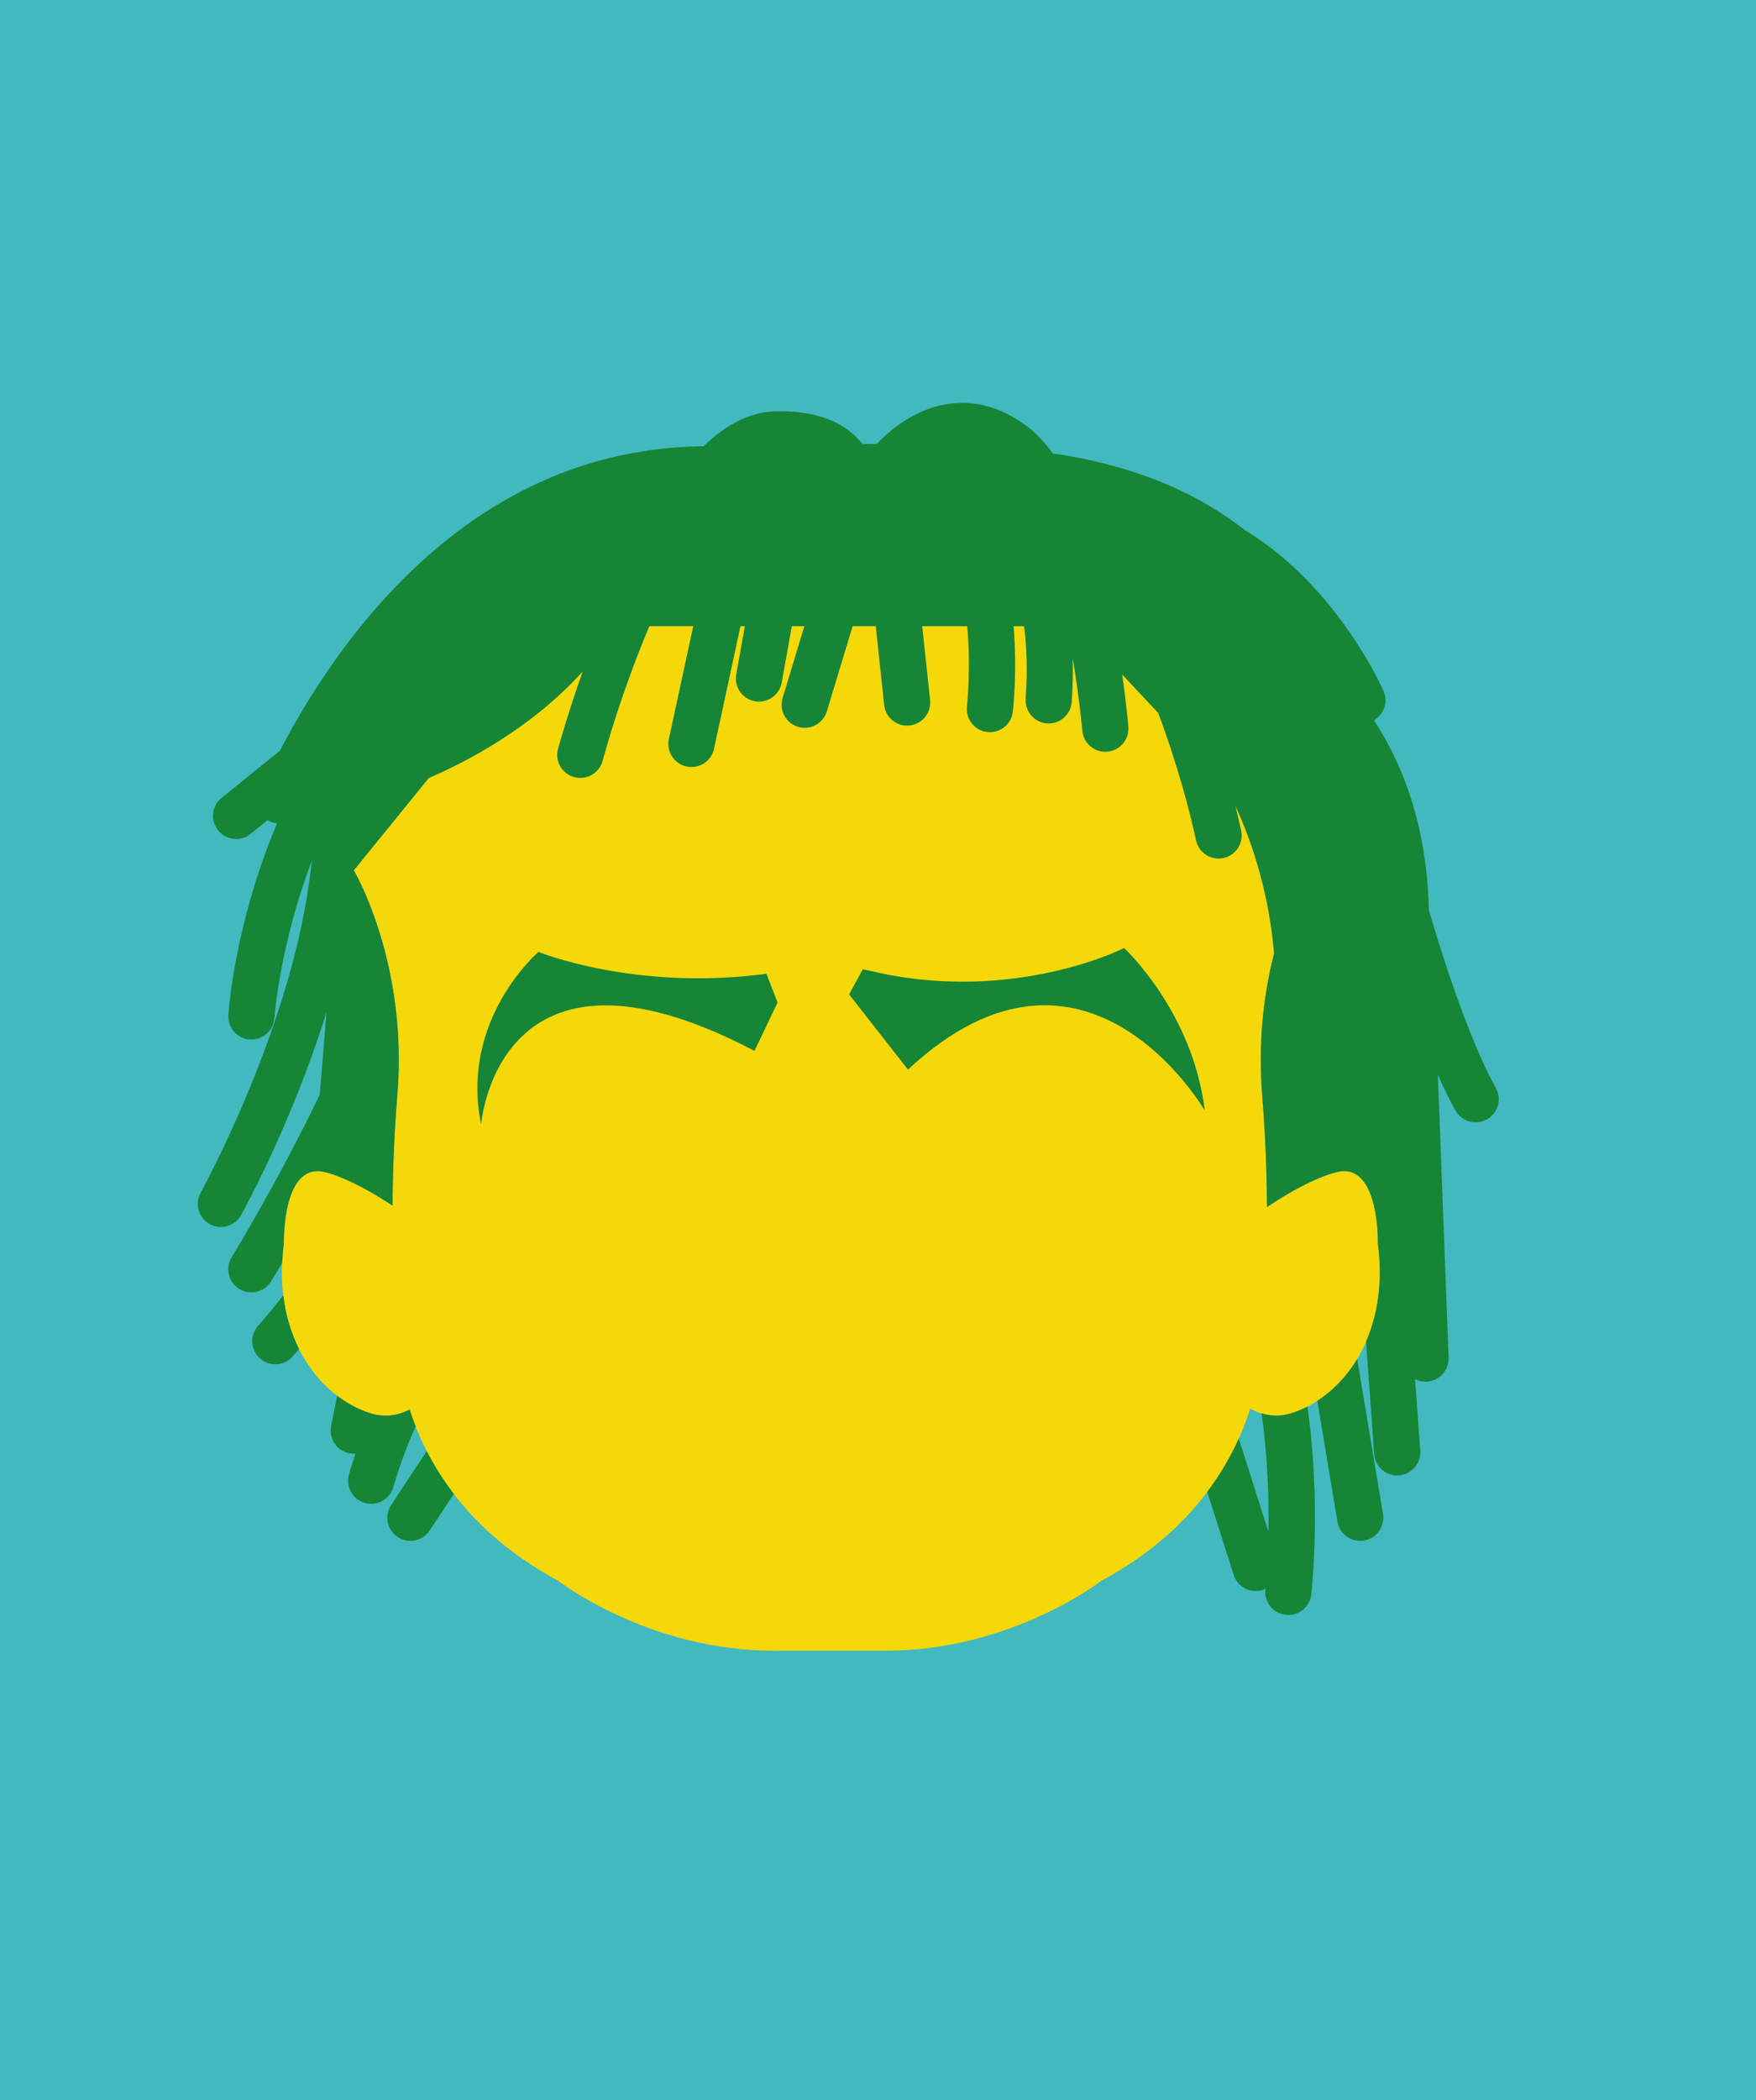 <?xml version="1.0" encoding="utf-8"?>
<!-- Generator: Adobe Illustrator 16.0.0, SVG Export Plug-In . SVG Version: 6.00 Build 0)  -->
<!DOCTYPE svg PUBLIC "-//W3C//DTD SVG 1.1//EN" "http://www.w3.org/Graphics/SVG/1.1/DTD/svg11.dtd">
<svg version="1.1" id="Camada_1" xmlns="http://www.w3.org/2000/svg" xmlns:xlink="http://www.w3.org/1999/xlink" x="0px" y="0px"
	 width="256px" height="306px" viewBox="0 0 256 306" enable-background="new 0 0 256 306" xml:space="preserve">
<rect fill="#41B9BF" width="256" height="306"/>
<g>
	<path fill="#F4D809" d="M200.879,181.229c0,0,0.303-12.084-6.057-10.436c-3.295,0.854-7.151,3.107-10.11,5.081
		c-0.021-4.771-0.207-10.312-0.702-16.351c-1.588-19.375,6.352-32.711,6.352-32.711L157.016,91.24h-76.54l-28.901,35.572
		c0,0,7.939,13.337,6.352,32.711c-0.487,5.947-0.674,11.416-0.701,16.141c-2.914-1.922-6.619-4.047-9.795-4.871
		c-6.356-1.648-6.055,10.436-6.055,10.436c-1.817,13.729,5.449,22.518,12.713,24.715c2.076,0.627,3.977,0.269,5.635-0.562
		c2.486,7.794,8.281,17.753,21.705,24.973c0,0,13.021,10.16,31.442,10.16h16.193c18.422,0,31.443-10.16,31.443-10.16
		c13.504-7.263,19.291-17.302,21.754-25.113c1.721,0.929,3.715,1.365,5.902,0.705C195.43,203.744,202.695,194.958,200.879,181.229z"
		/>
	<path fill="#168536" d="M57.355,216.648c0.756-2.678,1.885-5.813,3.245-8.826c-0.327-0.831-0.626-1.65-0.878-2.443
		c-1.658,0.831-3.559,1.189-5.635,0.562c-1.682-0.51-3.359-1.385-4.93-2.578l-0.885,4.404c-0.366,1.822,0.814,3.598,2.637,3.965
		c0.224,0.045,0.446,0.067,0.668,0.067c0.084,0,0.166-0.021,0.248-0.022c-0.508,1.509-0.83,2.608-0.953,3.049
		c-0.504,1.787,0.539,3.648,2.328,4.15c0.306,0.086,0.611,0.127,0.914,0.127C55.584,219.104,56.937,218.135,57.355,216.648z
		 M37.653,193.141c-1.253,1.377-1.155,3.506,0.219,4.76c0.647,0.586,1.458,0.877,2.269,0.877c0.914,0,1.823-0.367,2.486-1.096
		c0.096-0.104,0.445-0.492,0.979-1.113c-1.137-2.26-1.953-4.877-2.307-7.834C39.176,191.447,37.705,193.084,37.653,193.141z
		 M218.02,158.42c-0.049-0.08-4.354-7.386-9.707-25.819c-0.196-8.586-2.088-18.61-8.011-27.666c1.46-0.844,2.095-2.658,1.403-4.242
		c-0.117-0.271-2.964-6.729-8.7-13.461c-3.522-4.137-7.385-7.471-11.483-9.969c-6.92-5.41-15.967-9.435-28.051-11.197
		c-1.104-1.543-2.309-2.868-3.633-3.87c-3.714-2.813-7.631-3.936-11.658-3.334c-4.826,0.721-8.478,3.833-10.379,5.827h-2.058
		c-2.593-3.267-6.818-4.874-12.623-4.766c-3.606,0.076-7.108,1.766-10.549,5.098c-16.835,0.175-31.919,7.031-44.837,20.413
		c-8.396,8.699-13.84,18.055-16.945,23.967l-8.481,6.852c-1.446,1.168-1.672,3.287-0.502,4.734c0.665,0.822,1.64,1.251,2.62,1.251
		c0.743,0,1.491-0.244,2.114-0.747l2.464-1.991c0.412,0.256,0.879,0.417,1.383,0.474c-6.175,14.613-7.062,27.344-7.101,27.899
		c-0.118,1.854,1.286,3.451,3.14,3.575c0.075,0.006,0.15,0.006,0.223,0.006c1.758,0,3.238-1.364,3.356-3.144
		c0.01-0.118,0.758-10.577,5.472-22.938c-0.033,0.253-0.081,0.514-0.108,0.765c-2.435,22.838-15.972,47.384-16.108,47.628
		c-0.904,1.627-0.32,3.678,1.303,4.578c0.52,0.29,1.081,0.428,1.635,0.428c1.182,0,2.33-0.623,2.944-1.729
		c0.415-0.744,7.475-13.546,12.454-29.581l-0.979,12.043c-6.248,12.932-12.723,23.477-12.835,23.658
		c-0.978,1.584-0.487,3.658,1.095,4.635c0.553,0.342,1.162,0.502,1.768,0.502c1.127,0,2.23-0.566,2.865-1.599
		c0.129-0.209,0.717-1.163,1.625-2.702c0.043-0.9,0.113-1.821,0.24-2.77c0,0-0.302-12.084,6.055-10.437
		c3.176,0.824,6.881,2.949,9.795,4.871c0.027-4.726,0.214-10.19,0.701-16.142c0.061-0.723,0.103-1.428,0.135-2.131
		c0.008-0.183,0.013-0.363,0.021-0.545c0.02-0.55,0.036-1.095,0.042-1.63c0.004-0.155,0.004-0.315,0.006-0.475
		c0.007-1.407-0.03-2.777-0.108-4.101c-0.317-5.27-1.258-9.869-2.328-13.581c-0.188-0.644-0.377-1.258-0.568-1.847
		c-1.726-5.329-3.551-8.403-3.551-8.403L62.5,113.365c5.514-2.363,14.984-7.274,22.447-15.527
		c-2.229,6.311-3.508,10.947-3.591,11.251c-0.491,1.792,0.563,3.646,2.358,4.137c0.297,0.081,0.598,0.12,0.891,0.12
		c1.479,0,2.836-0.982,3.245-2.477c1.675-6.116,4.052-13.071,6.81-19.629h6.406l-3.555,16.438c-0.394,1.816,0.761,3.609,2.578,4.003
		c0.24,0.051,0.48,0.075,0.716,0.075c1.552,0,2.946-1.079,3.286-2.654l3.861-17.862h0.637l-1.257,7.026
		c-0.328,1.832,0.891,3.584,2.72,3.908c0.201,0.036,0.399,0.055,0.598,0.055c1.6,0,3.018-1.145,3.311-2.773l1.471-8.216h1.832
		l-3.169,10.456c-0.54,1.78,0.466,3.659,2.245,4.199c0.324,0.1,0.653,0.146,0.977,0.146c1.445,0,2.781-0.938,3.223-2.391
		l3.761-12.41h3.372l1.224,11.472c0.186,1.727,1.646,3.011,3.345,3.011c0.12,0,0.237-0.008,0.36-0.02
		c1.85-0.196,3.188-1.856,2.989-3.704l-1.146-10.759h6.563c0.562,6.292-0.032,11.616-0.038,11.681
		c-0.218,1.844,1.104,3.517,2.95,3.732c0.136,0.013,0.265,0.021,0.396,0.021c1.686,0,3.14-1.262,3.341-2.975
		c0.062-0.535,0.647-5.886,0.112-12.46h1.525c0.396,3.075,0.52,6.568,0.232,10.558c-0.131,1.854,1.264,3.468,3.119,3.598
		c0.082,0.005,0.162,0.01,0.242,0.01c1.75,0,3.229-1.354,3.354-3.128c0.162-2.261,0.195-4.381,0.142-6.396
		c1.002,5.997,1.399,10.514,1.404,10.573c0.149,1.754,1.621,3.078,3.353,3.078c0.096,0,0.192-0.004,0.291-0.012
		c1.853-0.16,3.226-1.791,3.065-3.643c-0.08-0.929-0.349-3.771-0.896-7.612l5.228,5.578c2.772,7.302,4.717,14.707,5.534,18.581
		c0.337,1.583,1.734,2.67,3.289,2.67c0.231,0,0.468-0.023,0.701-0.073c1.817-0.383,2.98-2.17,2.599-3.988
		c-0.052-0.242-0.336-1.563-0.843-3.593c3.582,7.779,5.099,15.287,5.632,21.478c-0.858,3.366-1.565,7.343-1.831,11.793
		c-0.014,0.265-0.021,0.535-0.033,0.802c-0.025,0.559-0.047,1.122-0.059,1.695c-0.006,0.328-0.008,0.662-0.01,0.994
		c-0.002,0.565,0.006,1.144,0.021,1.724c0.007,0.303,0.011,0.6,0.022,0.902c0.033,0.887,0.08,1.781,0.154,2.695
		c0.074,0.904,0.141,1.789,0.2,2.673c0.017,0.25,0.032,0.495,0.049,0.745c0.042,0.649,0.081,1.295,0.117,1.93
		c0.015,0.249,0.028,0.495,0.042,0.74c0.041,0.772,0.076,1.543,0.107,2.294c0.004,0.062,0.006,0.127,0.008,0.188
		c0.035,0.824,0.062,1.634,0.087,2.429c0.007,0.211,0.01,0.418,0.017,0.625c0.016,0.586,0.029,1.164,0.04,1.729
		c0.005,0.233,0.007,0.466,0.013,0.697c0.01,0.591,0.015,1.174,0.02,1.741c0.003,0.154,0.004,0.312,0.005,0.466
		c0,0.026,0,0.062,0,0.091c2.959-1.975,6.815-4.229,10.108-5.081c6.359-1.647,6.059,10.437,6.059,10.437
		c0.742,5.611-0.049,10.385-1.723,14.23l1.188,16.393c0.129,1.771,1.604,3.127,3.354,3.127c0.08,0,0.164-0.006,0.246-0.012
		c1.854-0.138,3.25-1.748,3.115-3.603l-0.757-10.429c0.464,0.233,0.976,0.381,1.525,0.381c0.042,0,0.086-0.002,0.13-0.002
		c1.855-0.072,3.306-1.637,3.234-3.492l-1.568-41.235c1.562,3.524,2.538,5.162,2.633,5.317c0.632,1.043,1.738,1.615,2.874,1.615
		c0.595,0,1.194-0.155,1.739-0.483C218.461,162.077,218.973,160.014,218.02,158.42z M57.023,219.279
		c-1.025,1.551-0.602,3.64,0.95,4.664c0.571,0.38,1.216,0.56,1.854,0.56c1.092,0,2.164-0.53,2.811-1.511l3.525-5.327
		c-1.603-2.089-2.904-4.188-3.948-6.235L57.023,219.279z M197.861,198.011c-1.588,2.621-3.615,4.671-5.812,6.095l2.933,17.584
		c0.271,1.65,1.699,2.813,3.314,2.813c0.184,0,0.37-0.015,0.559-0.048c1.834-0.303,3.071-2.039,2.767-3.872L197.861,198.011z
		 M188.165,205.941c-1.519,0.457-2.938,0.379-4.243-0.018c0.906,6.413,1.078,12.592,1.001,17.27l-4.327-13.592
		c-1.125,2.513-2.625,5.144-4.596,7.758l3.852,12.103c0.455,1.435,1.779,2.349,3.207,2.349c0.338,0,0.682-0.054,1.021-0.16
		c0.143-0.047,0.273-0.114,0.406-0.178c-0.004,0.036-0.008,0.078-0.01,0.086c-0.207,1.849,1.123,3.514,2.969,3.723
		c0.128,0.014,0.256,0.021,0.381,0.021c1.691,0,3.146-1.271,3.342-2.988c0.102-0.896,1.439-13.444-0.562-27.377
		C189.799,205.35,188.982,205.693,188.165,205.941z"/>
	<g>
		<path fill="#168536" d="M113.36,146.068l-1.627-4.186c-19.188,2.562-33.228-3.186-33.228-3.186s-11.504,9.78-8.368,25.142
			c0,0,2.351-30.411,39.854-10.721L113.36,146.068z"/>
		<path fill="#168536" d="M132.369,155.844c25.863-24.138,43.265,5.958,43.265,5.958c-1.724-14.422-11.756-23.671-11.756-23.671
			s-14.735,7.523-34.228,3.927l-3.868-0.835l-1.994,3.66L132.369,155.844z"/>
	</g>
</g>
</svg>

